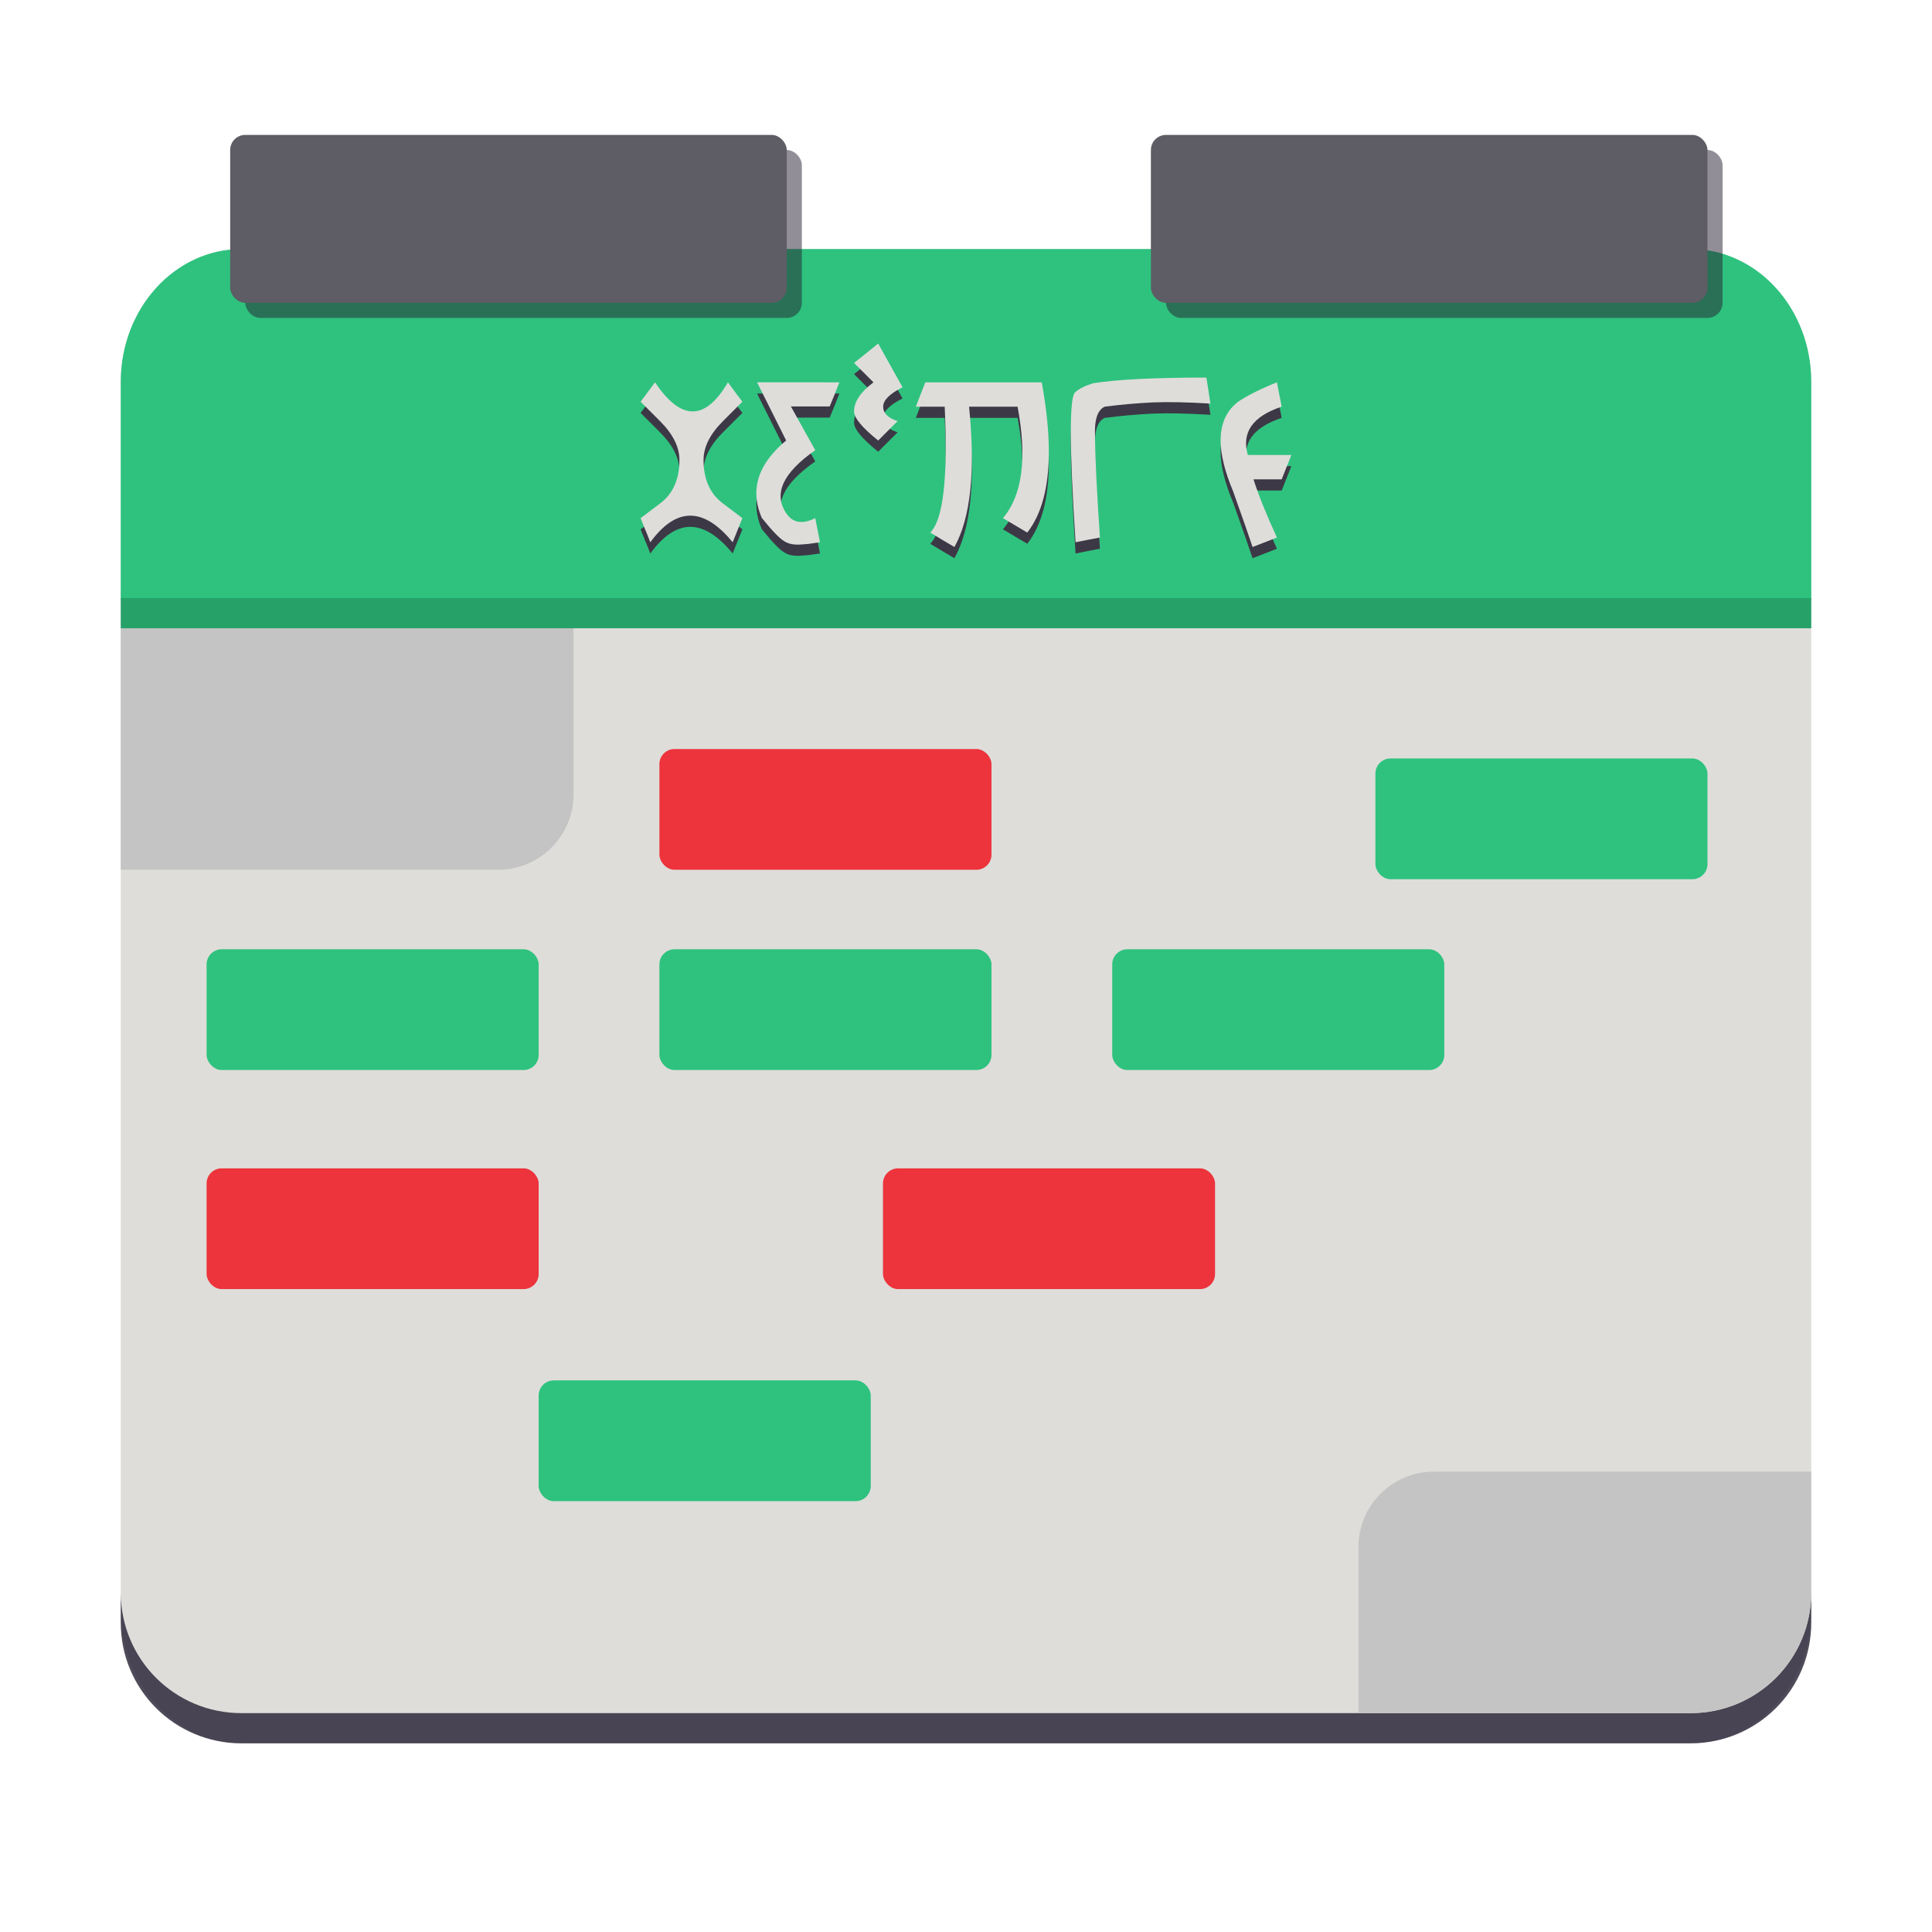 <svg fill="none" height="128" viewBox="0 0 128 128" width="128" xmlns="http://www.w3.org/2000/svg">
  <path d="m112 16.5h-96c-4.418 0-8 3.94-8 8.8v81.4c0 4.86 3.582 8.8 8 8.8h96c4.418 0 8-3.94 8-8.8v-81.4c0-4.86-3.582-8.8-8-8.8z" fill="#deddda"/>
  <path d="m112 16.5h-96c-4.418 0-8 3.94-8 8.8v14.4h112v-14.4c0-4.86-3.582-8.8-8-8.8z" fill="#2ec27e"/>
  <path d="m8 105.5v2c0 4.432 3.568 8 8 8h96c4.432 0 8-3.568 8-8v-2c0 4.432-3.568 8-8 8h-96c-4.432 0-8-3.568-8-8z" fill="#241f31" opacity=".8"/>
  <rect fill="#241f31" height="11.125" opacity=".5" rx="1" width="36.875" x="16.25" y="9.938"/>
  <rect fill="#241f31" height="11.125" opacity=".5" rx="1" width="36.875" x="77.25" y="9.938"/>
  <rect fill="#5e5c64" height="11.125" rx="1" width="36.875" x="15.25" y="8.938"/>
  <rect fill="#5e5c64" height="11.125" rx="1" width="36.875" x="76.25" y="8.938"/>
  <path d="m48.228 26.071c.157.22.475.648.956 1.286 0 0-.428.428-1.286 1.286-.857.857-1.286 1.714-1.286 2.571 0 1.286.428 2.247 1.286 2.885.857.648 1.286.972 1.286.972-.428 1.066-.643 1.599-.643 1.599-1.923-2.352-3.742-2.352-5.456 0-.104-.272-.183-.47-.235-.596-.063-.136-.199-.47-.408-1.003 0 0 .428-.324 1.286-.972.857-.637 1.286-1.599 1.286-2.885 0-.857-.428-1.714-1.286-2.571-.857-.857-1.286-1.286-1.286-1.286.209-.282.528-.711.956-1.286 1.714 2.571 3.324 2.571 4.829 0z" fill="#3d3846"/>
  <path d="m55.612 26.071s-.104.267-.314.8c-.22.533-.329.799-.329.799-.575 0-1.432 0-2.571 0 .272.481.81 1.448 1.615 2.9-2.143 1.495-2.785 2.885-1.928 4.17.428.648 1.071.758 1.928.329.209 1.066.314 1.599.314 1.599-.293.042-.549.078-.768.11-.23.021-.434.037-.611.047-.031 0-.063 0-.094 0-.282 0-.517-.042-.706-.125-.22-.094-.455-.272-.706-.533-.136-.136-.282-.293-.439-.47-.157-.188-.334-.402-.533-.643-.24-.554-.361-1.097-.361-1.631 0-1.233.658-2.399 1.975-3.496-.429-.857-1.071-2.143-1.928-3.857z" fill="#3d3846"/>
  <path d="m59.798 26.4c-.857.429-1.286.857-1.286 1.286s.319.747.956.956c-.282.282-.711.711-1.286 1.286-1.066-.857-1.599-1.5-1.599-1.928 0-.638.428-1.28 1.286-1.928-.282-.282-.711-.711-1.286-1.286.272-.209.805-.638 1.599-1.286.272.481.81 1.448 1.615 2.9z" fill="#3d3846"/>
  <path d="m61.303 26.071c-.105.272-.314.81-.627 1.615h1.913c.22 4.703-.099 7.483-.956 8.341.355.22.888.538 1.599.956 1.077-1.923 1.401-5.022.972-9.297h3.214c.638 3.418.314 5.879-.972 7.384.355.209.894.528 1.615.956.951-1.223 1.427-3.01 1.427-5.362 0-1.348-.157-2.879-.47-4.593-1.714 0-4.285 0-7.713 0z" fill="#3d3846"/>
  <path d="m79.928 25.758s.089.575.267 1.724c-1.505-.094-2.785-.12-3.841-.078-1.056.052-2.111.146-3.167.282-.428.209-.643.742-.643 1.599 0 1.495.11 3.852.329 7.071-.355.063-.894.167-1.615.314-.209-3.219-.314-5.654-.314-7.306 0-1.662.104-2.545.314-2.65.22-.209.606-.402 1.16-.58 1.568-.251 4.071-.376 7.51-.376z" fill="#3d3846"/>
  <path d="m84.6 26.071c.052.272.157.81.314 1.615-1.923.638-2.671 1.704-2.242 3.198h2.885c-.428 1.077-.643 1.615-.643 1.615s-.622 0-1.866 0c.335 1.056.852 2.341 1.552 3.857-.355.136-.894.345-1.615.627-.209-.638-.637-1.866-1.286-3.684-.554-1.317-.831-2.446-.831-3.386 0-1.108.387-1.96 1.16-2.555.637-.428 1.495-.857 2.571-1.286z" fill="#3d3846"/>
  <g fill="#deddda">
    <path d="m48.228 25.329c.157.219.475.648.956 1.286 0 0-.428.428-1.286 1.286-.857.857-1.286 1.714-1.286 2.571 0 1.286.428 2.247 1.286 2.885.857.648 1.286.972 1.286.972-.428 1.066-.643 1.599-.643 1.599-1.923-2.352-3.742-2.352-5.456 0-.104-.272-.183-.47-.235-.596-.063-.136-.199-.47-.408-1.003 0 0 .428-.324 1.286-.972.857-.638 1.286-1.599 1.286-2.885 0-.857-.428-1.714-1.286-2.571-.857-.857-1.286-1.286-1.286-1.286.209-.282.528-.711.956-1.286 1.714 2.571 3.324 2.571 4.829 0z"/>
    <path d="m55.612 25.329s-.104.267-.314.799c-.22.533-.329.8-.329.8-.575 0-1.432 0-2.571 0 .272.481.81 1.448 1.615 2.9-2.143 1.495-2.785 2.885-1.928 4.17.428.648 1.071.758 1.928.329.209 1.066.314 1.599.314 1.599-.293.042-.549.078-.768.11-.23.021-.434.037-.611.047-.031 0-.063 0-.094 0-.282 0-.517-.042-.706-.126-.22-.094-.455-.272-.706-.533-.136-.136-.282-.293-.439-.47-.157-.188-.334-.402-.533-.643-.24-.554-.361-1.097-.361-1.631 0-1.233.658-2.399 1.975-3.496-.429-.857-1.071-2.143-1.928-3.857z"/>
    <path d="m59.798 25.658c-.857.428-1.286.857-1.286 1.286 0 .429.319.747.956.956-.282.282-.711.711-1.286 1.286-1.066-.857-1.599-1.5-1.599-1.928 0-.638.428-1.28 1.286-1.928-.282-.282-.711-.711-1.286-1.286.272-.209.805-.638 1.599-1.286.272.481.81 1.448 1.615 2.9z"/>
    <path d="m61.303 25.329c-.105.272-.314.81-.627 1.615h1.913c.22 4.703-.099 7.484-.956 8.341.355.22.888.538 1.599.956 1.077-1.923 1.401-5.022.972-9.297h3.214c.638 3.418.314 5.879-.972 7.384.355.209.894.528 1.615.956.951-1.223 1.427-3.01 1.427-5.362 0-1.348-.157-2.88-.47-4.593-1.714 0-4.285 0-7.713 0z"/>
    <path d="m79.928 25.015s.089.575.267 1.724c-1.505-.094-2.785-.12-3.841-.078-1.056.052-2.111.146-3.167.282-.428.209-.643.742-.643 1.599 0 1.494.11 3.851.329 7.071-.355.063-.894.167-1.615.314-.209-3.219-.314-5.654-.314-7.306 0-1.662.104-2.545.314-2.65.22-.209.606-.402 1.16-.58 1.568-.251 4.071-.376 7.51-.376z"/>
    <path d="m84.6 25.329c.052.272.157.81.314 1.615-1.923.638-2.671 1.704-2.242 3.198h2.885c-.428 1.077-.643 1.615-.643 1.615s-.622 0-1.866 0c.335 1.056.852 2.341 1.552 3.857-.355.136-.894.345-1.615.627-.209-.637-.637-1.866-1.286-3.684-.554-1.317-.831-2.446-.831-3.386 0-1.108.387-1.96 1.16-2.555.637-.428 1.495-.857 2.571-1.286z"/>
  </g>
  <path d="m8 39.625h112v2h-112z" fill="#26a269"/>
  <path d="m8 41.625h30v11c0 2.761-2.239 5-5 5h-25z" fill="#c4c4c4"/>
  <path d="m90 102.5c0-2.761 2.239-5 5-5h25v8c0 4.418-3.582 8-8 8h-22z" fill="#c4c4c4"/>
  <rect fill="#ed333b" height="8" rx="1" width="22" x="43.688" y="49.625"/>
  <rect fill="#2ec27e" height="8" rx="1" width="22" x="91.125" y="50.25"/>
  <rect fill="#ed333b" height="8" rx="1" width="22" x="13.688" y="77.406"/>
  <rect fill="#2ec27e" height="8" rx="1" width="22" x="35.688" y="91.455"/>
  <rect fill="#ed333b" height="8" rx="1" width="22" x="58.5" y="77.406"/>
  <rect fill="#2ec27e" height="8" rx="1" width="22" x="13.688" y="62.892"/>
  <rect fill="#2ec27e" height="8" rx="1" width="22" x="43.688" y="62.892"/>
  <rect fill="#2ec27e" height="8" rx="1" width="22" x="73.688" y="62.892"/>
</svg>
